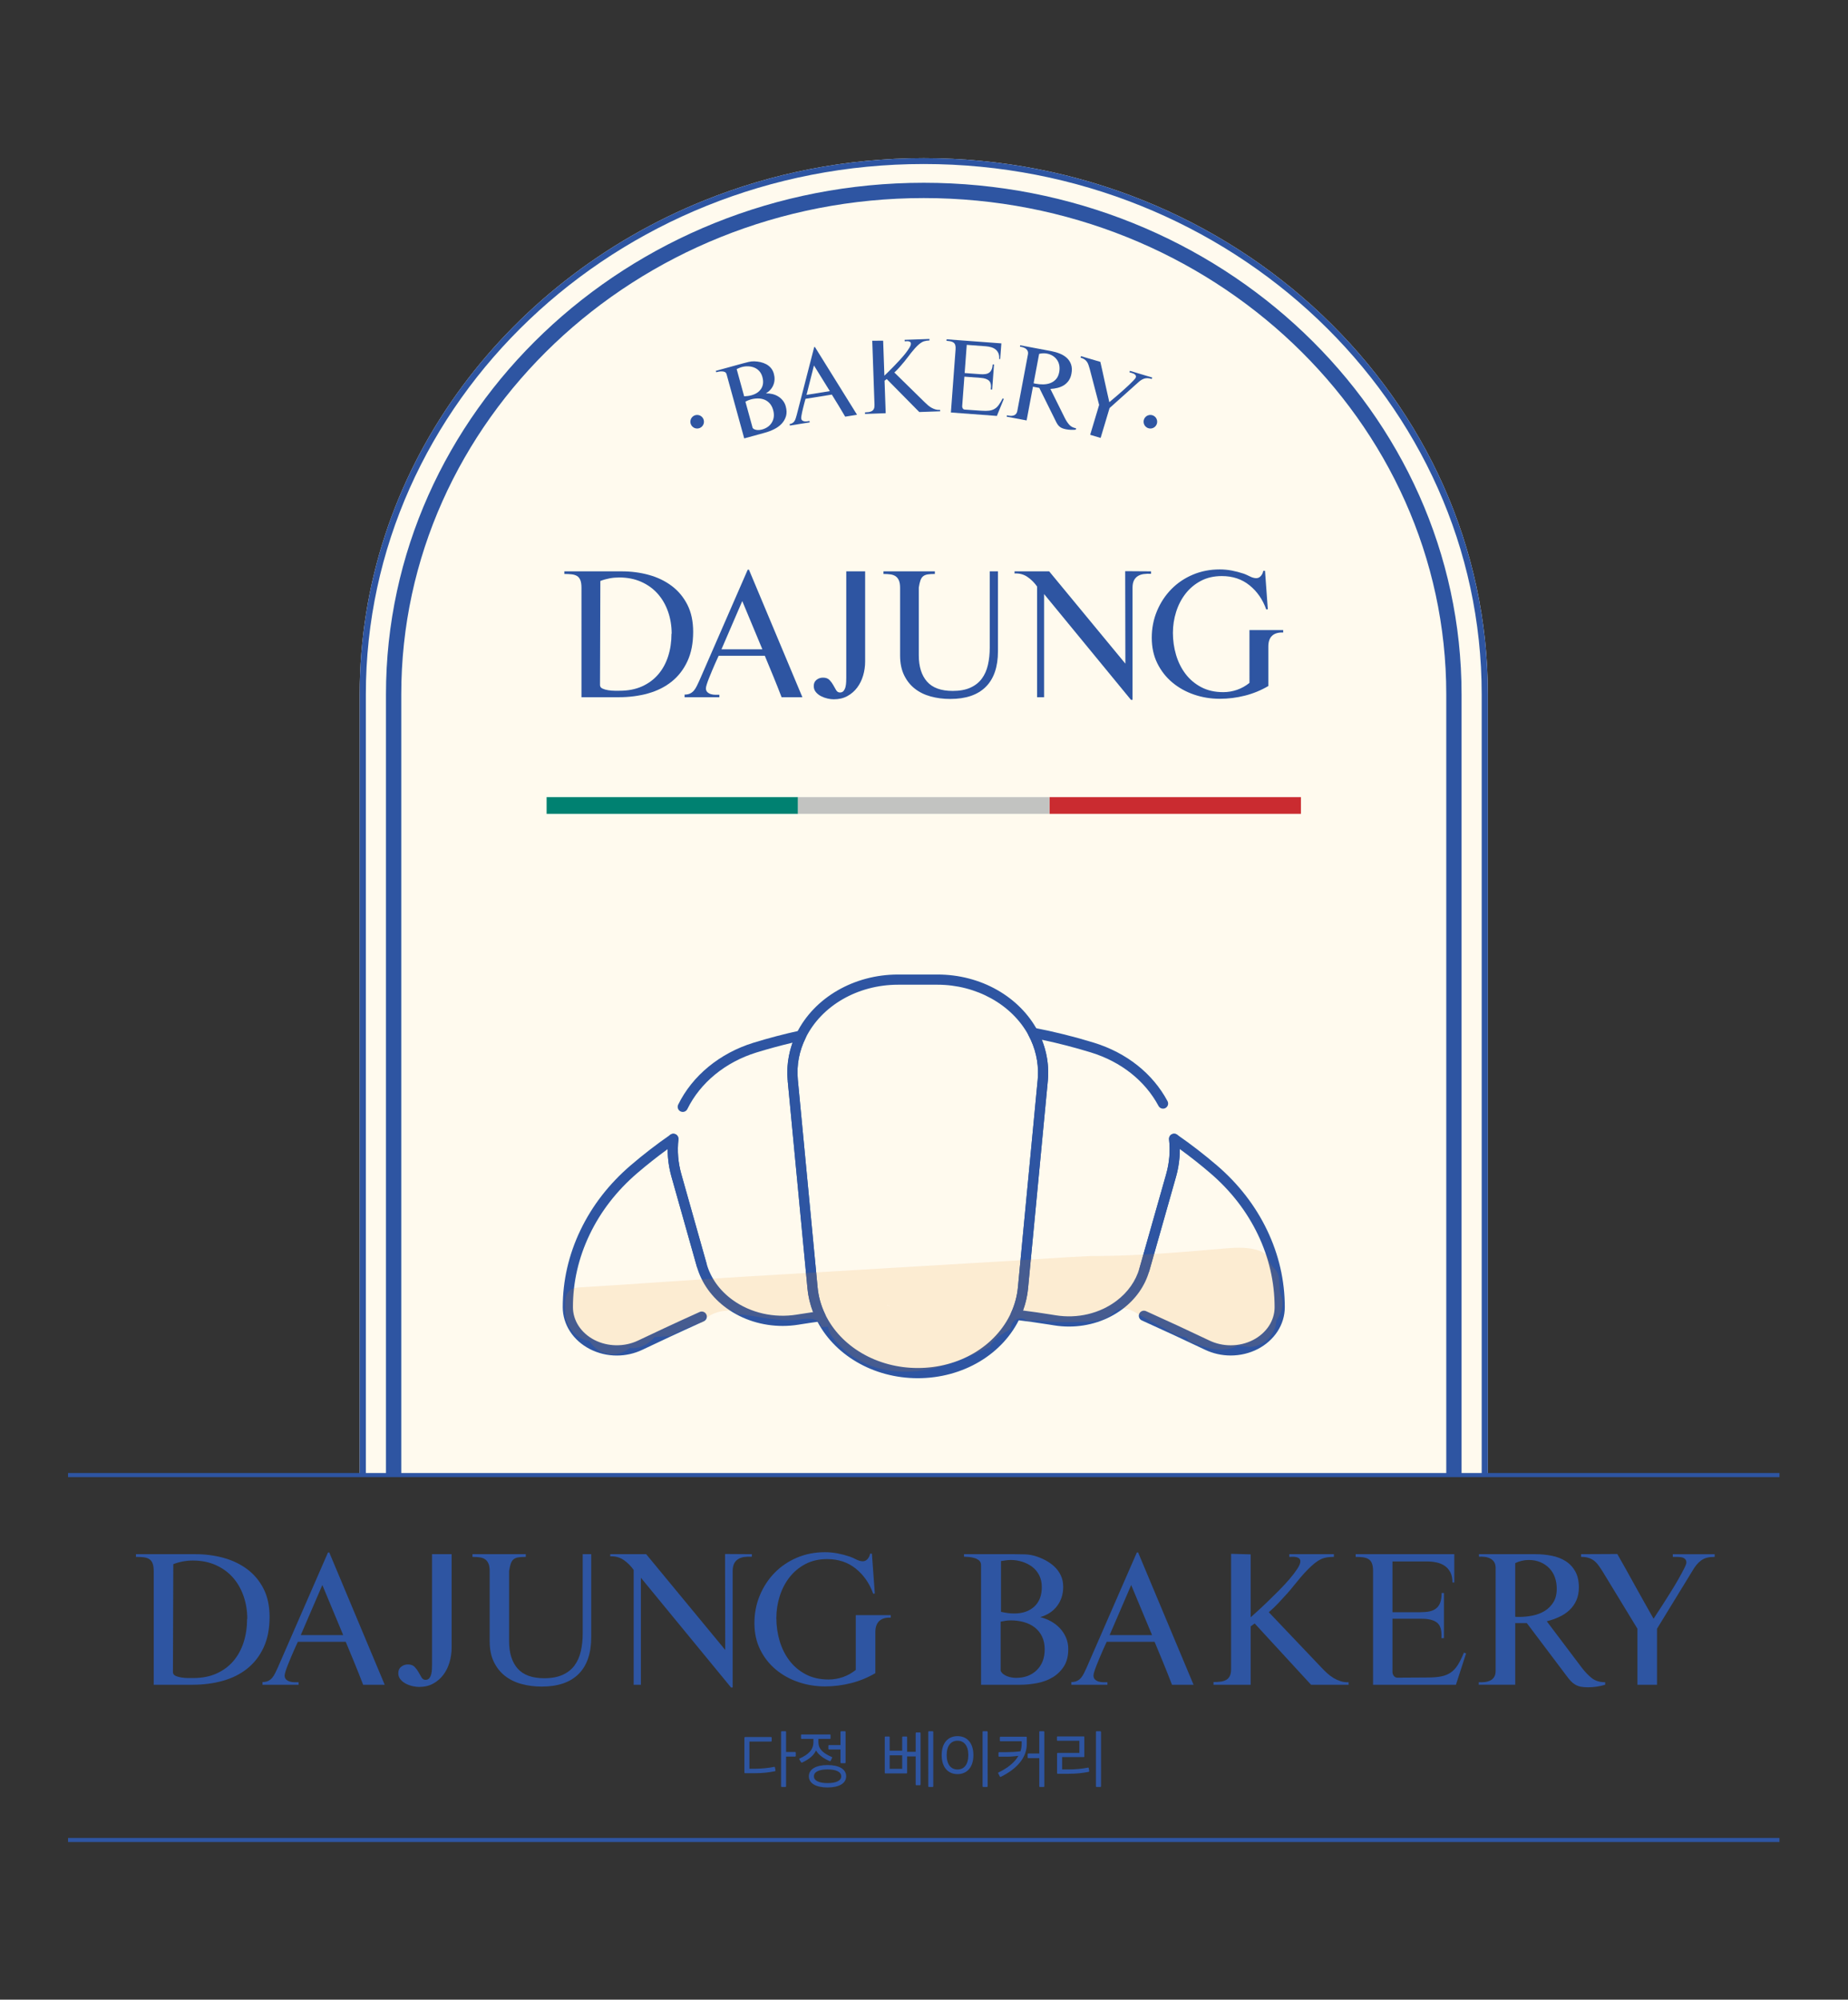 <?xml version="1.0" encoding="UTF-8" standalone="no"?>
<svg
   xmlns:dc="http://purl.org/dc/elements/1.1/"
   xmlns:cc="http://creativecommons.org/ns#"
   xmlns:rdf="http://www.w3.org/1999/02/22-rdf-syntax-ns#"
   xmlns:svg="http://www.w3.org/2000/svg"
   xmlns="http://www.w3.org/2000/svg"
   viewBox="0 0 509.468 551.152"
   height="551.152"
   width="509.468"
   xml:space="preserve"
   id="svg2"
   version="1.1"><rect x="0" y="0" width="509.468" height="551.152" fill="#333333" stroke="none"/><defs
     id="defs6"><clipPath
       id="clipPath18"
       clipPathUnits="userSpaceOnUse"><path
         id="path16"
         d="M 0,413.364 H 382.101 V 0 H 0 Z" /></clipPath><clipPath
       id="clipPath196"
       clipPathUnits="userSpaceOnUse"><path
         id="path194"
         d="m 116.857,155.477 h 148.387 v -25.62 H 116.857 Z" /></clipPath></defs><g
     transform="matrix(1.333,0,0,-1.333,0,551.152)"
     id="g10"><g
       id="g12"><g
         clip-path="url(#clipPath18)"
         id="g14"><g
           transform="translate(191.051,380.769)"
           id="g20"><path
             id="path22"
             style="fill:#fffaee;fill-opacity:1;fill-rule:nonzero;stroke:none"
             d="m 0,0 c -16.082,0 -31.415,-3.109 -45.367,-8.727 -41.86,-16.853 -71.297,-56.291 -71.297,-102.141 v -77.397 -84.031 h 1.275 230.776 1.278 v 84.031 77.397 C 116.665,-49.735 64.329,0 0,0" /></g><g
           transform="translate(138.169,286.981)"
           id="g24"><path
             id="path26"
             style="fill:#2e55a2;fill-opacity:1;fill-rule:nonzero;stroke:none"
             d="m 0,0 c -0.494,1.421 -1.206,2.657 -2.133,3.705 -0.928,1.048 -2.066,1.874 -3.416,2.476 -1.349,0.602 -2.868,0.903 -4.554,0.903 -1.35,0 -2.651,-0.24 -3.904,-0.722 0,-3.591 -0.012,-7.175 -0.036,-10.754 -0.024,-3.578 -0.036,-7.163 -0.036,-10.754 0,-0.337 0.168,-0.584 0.506,-0.74 0.337,-0.157 0.735,-0.271 1.193,-0.343 0.457,-0.073 0.903,-0.109 1.337,-0.109 h 1.012 c 1.759,0 3.308,0.301 4.645,0.903 1.338,0.602 2.458,1.434 3.362,2.495 0.903,1.06 1.584,2.307 2.042,3.741 0.458,1.433 0.687,2.982 0.687,4.645 H 0.741 C 0.741,-2.94 0.494,-1.422 0,0 m 4.012,-10.211 c -0.783,-1.699 -1.862,-3.103 -3.235,-4.211 -1.374,-1.109 -3,-1.929 -4.88,-2.458 -1.879,-0.531 -3.903,-0.796 -6.072,-0.796 h -7.736 V 4.952 c 0,0.674 -0.078,1.205 -0.235,1.59 -0.157,0.386 -0.385,0.669 -0.687,0.85 -0.301,0.181 -0.674,0.295 -1.12,0.343 -0.446,0.048 -0.946,0.073 -1.5,0.073 V 8.35 h 11.856 c 1.975,0 3.855,-0.247 5.639,-0.741 1.783,-0.494 3.355,-1.254 4.717,-2.277 1.361,-1.025 2.44,-2.32 3.235,-3.886 0.795,-1.567 1.193,-3.434 1.193,-5.603 0,-2.338 -0.392,-4.355 -1.175,-6.054" /></g><g
           transform="translate(153.513,289.186)"
           id="g28"><path
             id="path30"
             style="fill:#2e55a2;fill-opacity:1;fill-rule:nonzero;stroke:none"
             d="m 0,0 -4.302,-9.977 h 8.459 z m 8.133,-19.881 c -0.555,1.446 -1.121,2.874 -1.699,4.284 -0.579,1.409 -1.169,2.837 -1.771,4.283 H -4.88 c -0.024,-0.049 -0.108,-0.229 -0.253,-0.542 -0.144,-0.313 -0.313,-0.687 -0.506,-1.121 -0.193,-0.434 -0.398,-0.91 -0.614,-1.427 -0.217,-0.519 -0.422,-1.019 -0.615,-1.501 -0.193,-0.482 -0.35,-0.916 -0.47,-1.301 -0.12,-0.385 -0.181,-0.663 -0.181,-0.831 0,-0.338 0.102,-0.603 0.308,-0.796 0.204,-0.192 0.452,-0.331 0.741,-0.415 0.289,-0.085 0.59,-0.127 0.904,-0.127 h 0.831 v -0.506 h -7.193 v 0.543 c 0.457,0 0.843,0.078 1.156,0.234 0.313,0.157 0.579,0.368 0.795,0.633 0.217,0.265 0.41,0.572 0.579,0.922 0.168,0.349 0.337,0.705 0.506,1.066 L 1.121,6.47 1.374,6.506 12.434,-19.881 Z" /></g><g
           transform="translate(178.508,273.788)"
           id="g32"><path
             id="path34"
             style="fill:#2e55a2;fill-opacity:1;fill-rule:nonzero;stroke:none"
             d="m 0,0 c -0.277,-0.94 -0.687,-1.771 -1.229,-2.494 -0.542,-0.723 -1.217,-1.308 -2.024,-1.754 -0.808,-0.445 -1.753,-0.668 -2.838,-0.668 -0.386,0 -0.813,0.054 -1.283,0.163 -0.47,0.108 -0.916,0.271 -1.337,0.488 -0.422,0.217 -0.777,0.499 -1.066,0.849 -0.29,0.349 -0.434,0.765 -0.434,1.247 0,0.554 0.192,0.982 0.578,1.283 0.385,0.302 0.831,0.452 1.338,0.452 0.578,0 1.024,-0.163 1.337,-0.488 0.312,-0.325 0.572,-0.675 0.777,-1.048 0.204,-0.374 0.403,-0.723 0.597,-1.049 0.192,-0.325 0.457,-0.487 0.794,-0.487 0.338,0 0.597,0.12 0.778,0.361 0.18,0.241 0.307,0.524 0.379,0.85 0.072,0.325 0.114,0.662 0.127,1.012 0.012,0.349 0.018,0.644 0.018,0.886 v 21.94 H 0.416 V 2.892 C 0.416,1.903 0.277,0.94 0,0" /></g><g
           transform="translate(203.882,271.456)"
           id="g36"><path
             id="path38"
             style="fill:#2e55a2;fill-opacity:1;fill-rule:nonzero;stroke:none"
             d="m 0,0 c -1.675,-1.675 -4.126,-2.512 -7.355,-2.512 -1.446,0 -2.802,0.175 -4.067,0.524 -1.265,0.349 -2.362,0.891 -3.289,1.627 -0.928,0.735 -1.663,1.668 -2.206,2.801 -0.541,1.132 -0.812,2.482 -0.812,4.048 v 13.989 c 0,0.627 -0.079,1.126 -0.235,1.5 -0.158,0.374 -0.38,0.663 -0.669,0.868 -0.289,0.204 -0.645,0.337 -1.067,0.397 -0.422,0.06 -0.909,0.091 -1.464,0.091 v 0.542 h 10.627 v -0.542 c -0.602,0 -1.096,-0.031 -1.482,-0.091 -0.385,-0.06 -0.699,-0.187 -0.939,-0.379 -0.241,-0.194 -0.428,-0.476 -0.561,-0.85 -0.132,-0.374 -0.247,-0.873 -0.343,-1.5 V 20.477 6.524 c 0,-2.337 0.566,-4.151 1.699,-5.44 1.132,-1.289 2.904,-1.934 5.313,-1.934 1.446,0 2.663,0.223 3.651,0.669 0.988,0.446 1.777,1.067 2.368,1.862 0.59,0.795 1.012,1.74 1.265,2.838 0.253,1.096 0.379,2.294 0.379,3.596 v 15.76 H 2.512 V 7.356 C 2.512,4.126 1.675,1.675 0,0" /></g><g
           transform="translate(236.54,294.771)"
           id="g40"><path
             id="path42"
             style="fill:#2e55a2;fill-opacity:1;fill-rule:nonzero;stroke:none"
             d="m 0,0 c -0.458,-0.061 -0.862,-0.199 -1.211,-0.416 -0.35,-0.216 -0.621,-0.518 -0.813,-0.903 -0.193,-0.386 -0.289,-0.892 -0.289,-1.518 v -23.17 h -0.326 l -17.965,21.868 v -21.326 h -1.445 v 22.881 c -0.555,0.795 -1.218,1.457 -1.989,1.988 -0.771,0.53 -1.662,0.77 -2.674,0.722 v 0.435 h 7.157 L -3.795,-18.525 -3.832,0.597 1.518,0.561 V 0.054 C 0.963,0.078 0.458,0.06 0,0" /></g><g
           transform="translate(263.108,282.029)"
           id="g44"><path
             id="path46"
             style="fill:#2e55a2;fill-opacity:1;fill-rule:nonzero;stroke:none"
             d="m 0,0 c -0.53,-0.482 -0.795,-1.229 -0.795,-2.241 v -8.169 c -1.518,-0.892 -3.133,-1.554 -4.844,-1.988 -1.711,-0.434 -3.446,-0.651 -5.205,-0.651 -1.856,0 -3.627,0.289 -5.313,0.868 -1.687,0.578 -3.181,1.41 -4.483,2.494 -1.301,1.084 -2.337,2.404 -3.108,3.958 -0.772,1.554 -1.157,3.319 -1.157,5.295 0,1.976 0.362,3.826 1.085,5.549 0.722,1.722 1.711,3.222 2.964,4.5 1.252,1.277 2.734,2.277 4.446,3 1.71,0.723 3.566,1.085 5.566,1.085 0.844,0 1.675,-0.079 2.494,-0.235 0.819,-0.157 1.627,-0.368 2.422,-0.633 0.409,-0.144 0.849,-0.338 1.32,-0.578 0.469,-0.241 0.909,-0.362 1.319,-0.362 0.385,0 0.71,0.163 0.976,0.488 0.265,0.326 0.421,0.669 0.47,1.03 h 0.361 L -0.903,5.458 -1.229,5.422 c -0.723,2.048 -1.874,3.711 -3.452,4.988 -1.578,1.278 -3.488,1.916 -5.729,1.916 -1.639,0 -3.085,-0.331 -4.338,-0.994 -1.253,-0.663 -2.307,-1.542 -3.163,-2.639 -0.855,-1.096 -1.505,-2.349 -1.951,-3.759 -0.447,-1.41 -0.669,-2.862 -0.669,-4.355 0,-1.567 0.217,-3.085 0.651,-4.555 0.433,-1.47 1.084,-2.777 1.951,-3.922 0.868,-1.145 1.952,-2.06 3.254,-2.747 1.301,-0.687 2.819,-1.03 4.554,-1.03 0.988,0 1.946,0.162 2.874,0.488 0.927,0.325 1.777,0.801 2.548,1.428 V 1.157 H 2.277 V 0.651 C 1.289,0.699 0.53,0.482 0,0" /></g><g
           transform="translate(127.568,133.184)"
           id="g48"><path
             id="path50"
             style="fill:#2e55a2;fill-opacity:1;fill-rule:nonzero;stroke:none"
             d="m 0,0 c -1.937,0 -3.87,0.454 -5.617,1.359 -1.681,0.87 -3.085,2.123 -4.059,3.625 -0.986,1.519 -1.507,3.249 -1.507,5.005 0,5.508 1.231,10.869 3.659,15.934 2.42,5.055 5.909,9.559 10.369,13.387 2.643,2.265 5.419,4.407 8.25,6.365 0.34,0.235 0.785,0.249 1.14,0.037 0.355,-0.212 0.553,-0.612 0.507,-1.023 -0.272,-2.4 -0.07,-4.816 0.599,-7.18 1.711,-6.05 3.609,-12.769 5.224,-18.508 0.158,-0.561 -0.169,-1.143 -0.729,-1.3 -0.561,-0.158 -1.143,0.169 -1.3,0.729 -1.615,5.738 -3.513,12.456 -5.223,18.505 -0.537,1.893 -0.803,3.818 -0.796,5.747 C 8.361,41.118 6.25,39.452 4.218,37.709 -0.018,34.074 -3.33,29.802 -5.623,25.012 -7.914,20.233 -9.075,15.179 -9.075,9.989 c 0,-1.347 0.404,-2.681 1.167,-3.858 0.776,-1.194 1.904,-2.198 3.261,-2.901 2.755,-1.427 6.216,-1.479 9.03,-0.135 2.911,1.388 7.486,3.54 12.747,5.911 0.531,0.24 1.155,0.003 1.394,-0.527 C 18.764,7.948 18.527,7.324 17.997,7.084 12.752,4.721 8.192,2.576 5.291,1.193 3.625,0.397 1.811,0 0,0" /></g><g
           transform="translate(254.53,133.192)"
           id="g52"><path
             id="path54"
             style="fill:#2e55a2;fill-opacity:1;fill-rule:nonzero;stroke:none"
             d="m 0,0 c -1.839,0 -3.669,0.41 -5.291,1.184 -4.305,2.053 -8.832,4.151 -13.091,6.066 -0.531,0.239 -0.767,0.863 -0.529,1.394 0.239,0.531 0.863,0.768 1.394,0.529 C -13.183,7.224 -8.764,5.176 -4.383,3.087 -3.042,2.446 -1.527,2.108 0,2.108 c 1.637,0 3.245,0.385 4.651,1.114 1.354,0.702 2.482,1.706 3.261,2.902 0.763,1.175 1.167,2.509 1.167,3.856 0,5.188 -1.162,10.242 -3.452,15.022 -2.295,4.791 -5.607,9.064 -9.844,12.699 -2.035,1.747 -4.15,3.416 -6.308,4.98 0.007,-1.94 -0.26,-3.875 -0.801,-5.778 l -5.508,-19.406 c -0.16,-0.56 -0.743,-0.885 -1.302,-0.726 -0.56,0.159 -0.885,0.742 -0.726,1.302 l 5.508,19.406 c 0.674,2.371 0.877,4.796 0.603,7.208 -0.047,0.411 0.151,0.811 0.505,1.023 0.355,0.212 0.801,0.198 1.141,-0.037 2.835,-1.957 5.614,-4.101 8.26,-6.372 C 1.616,35.474 5.106,30.97 7.528,25.914 9.956,20.847 11.187,15.486 11.187,9.98 11.187,8.225 10.665,6.494 9.679,4.975 8.701,3.473 7.298,2.22 5.621,1.35 3.917,0.467 1.973,0 0,0" /></g><g
           transform="translate(165.006,190.181)"
           id="g56"><path
             id="path58"
             style="fill:#2e55a2;fill-opacity:1;fill-rule:nonzero;stroke:none"
             d="m 0,0 v -0.001 z m 0,-0.002 v -0.002 z m -3.144,-50.873 c -4.179,0 -8.259,1.267 -11.552,3.642 -3.092,2.23 -5.238,5.227 -6.206,8.666 -1.615,5.738 -3.513,12.456 -5.223,18.505 -0.745,2.628 -0.968,5.317 -0.666,7.991 0.065,0.579 0.587,0.994 1.166,0.929 0.578,-0.066 0.994,-0.587 0.929,-1.166 -0.272,-2.4 -0.07,-4.817 0.599,-7.18 1.711,-6.05 3.609,-12.769 5.224,-18.508 0.838,-2.976 2.709,-5.579 5.41,-7.527 3.699,-2.668 8.525,-3.767 13.238,-3.014 0.198,0.034 0.41,0.068 0.621,0.101 0.958,0.153 1.871,0.291 2.761,0.417 -0.615,1.582 -1.008,3.23 -1.168,4.917 l -4.084,42.892 1.046,0.135 -1.049,-0.106 c -0.004,0.037 -0.006,0.075 -0.008,0.112 -0.232,2.627 0.117,5.274 1.015,7.761 -2.518,-0.594 -5.022,-1.274 -7.468,-2.027 -6.407,-1.976 -11.617,-6.242 -14.292,-11.703 -0.256,-0.522 -0.888,-0.738 -1.41,-0.483 -0.523,0.257 -0.739,0.888 -0.483,1.411 2.931,5.981 8.603,10.643 15.564,12.789 C -6.03,8.65 -2.786,9.5 0.462,10.206 0.858,10.291 1.269,10.143 1.518,9.823 1.767,9.503 1.811,9.07 1.63,8.707 0.276,5.98 -0.273,3.081 -0.004,0.09 -0.002,0.07 -0.001,0.05 0,0.03 l 0.005,-0.061 4.082,-42.871 c 0.182,-1.911 0.7,-3.766 1.54,-5.516 0.146,-0.305 0.137,-0.662 -0.023,-0.958 -0.162,-0.297 -0.455,-0.499 -0.79,-0.543 -1.31,-0.173 -2.646,-0.369 -4.085,-0.598 -0.206,-0.033 -0.409,-0.065 -0.609,-0.099 -1.087,-0.174 -2.179,-0.259 -3.264,-0.259" /></g><g
           transform="translate(221.081,139.178)"
           id="g60"><path
             id="path62"
             style="fill:#2e55a2;fill-opacity:1;fill-rule:nonzero;stroke:none"
             d="M 0,0 C -1.027,0 -2.062,0.082 -3.092,0.249 L -4.159,0.42 c -2.341,0.377 -4.686,0.704 -6.969,0.969 -0.335,0.039 -0.631,0.236 -0.797,0.529 -0.165,0.294 -0.18,0.649 -0.04,0.956 0.759,1.665 1.232,3.423 1.404,5.227 l 4.086,42.891 c 0.029,0.299 0.046,0.546 0.055,0.778 0.136,2.927 -0.542,5.855 -1.96,8.473 -0.195,0.358 -0.165,0.796 0.076,1.125 0.24,0.328 0.648,0.488 1.049,0.412 4.182,-0.801 8.366,-1.843 12.435,-3.095 6.748,-2.081 12.147,-6.371 15.202,-12.08 0.275,-0.513 0.081,-1.151 -0.432,-1.426 -0.513,-0.275 -1.152,-0.081 -1.427,0.431 -2.791,5.216 -7.751,9.144 -13.964,11.06 -3.334,1.026 -6.747,1.908 -10.172,2.63 0.973,-2.428 1.42,-5.026 1.299,-7.619 -0.01,-0.264 -0.03,-0.55 -0.062,-0.889 L -8.462,7.901 C -8.612,6.333 -8.962,4.797 -9.506,3.316 -7.632,3.081 -5.727,2.808 -3.824,2.501 L -2.757,2.33 c 4.513,-0.729 9.096,0.357 12.576,2.979 2.365,1.782 4.014,4.126 4.767,6.779 l 5.509,19.406 c 0.674,2.371 0.876,4.796 0.602,7.208 -0.066,0.578 0.35,1.1 0.928,1.166 0.578,0.065 1.101,-0.35 1.167,-0.929 0.305,-2.686 0.08,-5.385 -0.669,-8.021 L 16.614,11.512 C 15.733,8.414 13.823,5.687 11.088,3.625 7.951,1.262 4.032,0 0,0" /></g><g
           transform="translate(165.006,190.181)"
           id="g64"><path
             id="path66"
             style="fill:#2e55a2;fill-opacity:1;fill-rule:nonzero;stroke:none"
             d="m 0,0 v -0.001 z m 0,-0.002 v -0.002 z m 0,0.031 0.005,-0.06 4.082,-42.871 c 0.182,-1.911 0.7,-3.766 1.54,-5.516 3.246,-6.778 10.773,-11.157 19.175,-11.157 8.558,0 16.137,4.492 19.308,11.446 0.76,1.665 1.233,3.423 1.405,5.227 l 4.086,42.891 c 0.028,0.299 0.046,0.546 0.055,0.778 0,0.003 0,0.005 0,0.008 0.136,2.919 -0.542,5.847 -1.961,8.465 -3.422,6.342 -10.804,10.438 -18.806,10.438 H 20.716 C 12.423,19.678 4.932,15.372 1.631,8.708 0.276,5.98 -0.273,3.081 -0.004,0.09 -0.002,0.07 -0.001,0.05 0,0.029 m 24.802,-61.712 c -9.209,0 -17.482,4.849 -21.076,12.353 -0.947,1.974 -1.532,4.07 -1.737,6.228 l -4.084,42.892 1.046,0.135 -1.049,-0.106 c -0.004,0.037 -0.006,0.075 -0.008,0.112 -0.294,3.327 0.345,6.685 1.848,9.713 3.653,7.376 11.886,12.142 20.974,12.142 h 8.173 c 4.408,0 8.685,-1.109 12.367,-3.209 3.587,-2.045 6.454,-4.927 8.293,-8.334 1.6,-2.953 2.366,-6.259 2.213,-9.56 C 51.752,0.412 51.732,0.127 51.7,-0.21 l -4.087,-42.892 c -0.195,-2.038 -0.728,-4.023 -1.585,-5.902 -3.513,-7.702 -11.845,-12.679 -21.226,-12.679" /></g><path
           id="path68"
           style="fill:#ca2b30;fill-opacity:1;fill-rule:nonzero;stroke:none"
           d="m 269.052,248.642 h -52.003 v -3.45 h 52.003 z" /><path
           id="path70"
           style="fill:#008171;fill-opacity:1;fill-rule:nonzero;stroke:none"
           d="m 113.048,245.192 h 51.997 v 3.45 h -51.997 z" /><path
           id="path72"
           style="fill:#c2c3c1;fill-opacity:1;fill-rule:nonzero;stroke:none"
           d="m 165.045,245.192 h 52.003 v 3.45 h -52.003 z" /><g
           transform="translate(159.202,330.042)"
           id="g74"><path
             id="path76"
             style="fill:#2e55a2;fill-opacity:1;fill-rule:nonzero;stroke:none"
             d="M 0,0 C -0.313,0.354 -0.678,0.614 -1.092,0.782 -1.505,0.949 -1.958,1.034 -2.449,1.036 -2.94,1.038 -3.441,0.969 -3.951,0.829 -4.139,0.777 -4.323,0.712 -4.503,0.634 -4.684,0.555 -4.862,0.47 -5.039,0.378 l 1.5,-5.453 c 0.108,-0.13 0.242,-0.225 0.404,-0.289 0.162,-0.064 0.332,-0.104 0.51,-0.12 0.177,-0.016 0.356,-0.014 0.538,0.007 0.182,0.021 0.34,0.051 0.474,0.088 0.952,0.262 1.641,0.761 2.066,1.498 0.425,0.738 0.506,1.582 0.245,2.535 C 0.546,-0.806 0.314,-0.354 0,0 M -2.164,6.687 C -2.455,7.011 -2.796,7.253 -3.186,7.413 -3.576,7.573 -3.998,7.662 -4.45,7.682 -4.903,7.702 -5.351,7.651 -5.793,7.529 -5.981,7.478 -6.159,7.414 -6.326,7.339 -6.493,7.265 -6.667,7.188 -6.847,7.11 l 1.55,-5.634 c 0.269,0.016 0.526,0.04 0.77,0.071 0.244,0.031 0.493,0.081 0.748,0.151 0.926,0.255 1.597,0.714 2.013,1.377 0.417,0.662 0.496,1.463 0.238,2.403 -0.133,0.482 -0.345,0.886 -0.636,1.209 M 3.353,-2.628 C 3.175,-3.217 2.878,-3.736 2.46,-4.183 2.042,-4.63 1.528,-5.005 0.919,-5.31 0.311,-5.615 -0.316,-5.855 -0.96,-6.032 l -4.326,-1.19 -3.647,13.26 c -0.063,0.228 -0.181,0.383 -0.355,0.465 -0.174,0.082 -0.37,0.125 -0.588,0.131 -0.218,0.005 -0.437,-0.012 -0.657,-0.051 -0.22,-0.039 -0.404,-0.079 -0.551,-0.12 l -0.078,0.282 5.614,1.544 c 0.389,0.107 0.777,0.207 1.163,0.298 0.385,0.092 0.774,0.134 1.166,0.126 0.436,-0.01 0.869,-0.064 1.3,-0.162 0.431,-0.097 0.828,-0.244 1.192,-0.44 C -0.363,7.916 -0.042,7.657 0.233,7.336 0.509,7.015 0.711,6.62 0.841,6.15 1.066,5.332 1.036,4.562 0.75,3.842 0.465,3.122 -0.048,2.537 -0.791,2.087 -0.332,2.098 0.114,2.051 0.547,1.947 0.979,1.842 1.378,1.678 1.743,1.453 2.108,1.229 2.427,0.945 2.702,0.602 2.977,0.259 3.177,-0.14 3.302,-0.596 3.513,-1.361 3.529,-2.038 3.353,-2.628" /></g><g
           transform="translate(168.341,337.901)"
           id="g78"><path
             id="path80"
             style="fill:#2e55a2;fill-opacity:1;fill-rule:nonzero;stroke:none"
             d="m 0,0 -1.538,-6.081 4.821,0.775 z m 6.457,-10.587 c -0.448,0.773 -0.902,1.535 -1.361,2.286 -0.458,0.75 -0.926,1.51 -1.402,2.279 l -5.439,-0.874 c -0.009,-0.03 -0.041,-0.141 -0.095,-0.333 -0.054,-0.191 -0.116,-0.419 -0.185,-0.685 -0.071,-0.265 -0.144,-0.555 -0.22,-0.87 -0.076,-0.315 -0.147,-0.619 -0.213,-0.911 -0.066,-0.293 -0.115,-0.555 -0.148,-0.785 -0.034,-0.231 -0.043,-0.395 -0.027,-0.49 0.03,-0.193 0.113,-0.335 0.248,-0.426 0.134,-0.091 0.287,-0.147 0.46,-0.168 0.173,-0.022 0.348,-0.019 0.527,0.01 0.178,0.029 0.336,0.054 0.474,0.076 l 0.046,-0.288 -4.1,-0.659 -0.05,0.309 c 0.261,0.042 0.474,0.121 0.638,0.24 0.164,0.118 0.296,0.262 0.395,0.433 0.1,0.171 0.182,0.364 0.245,0.579 0.064,0.214 0.128,0.432 0.191,0.654 L 0.046,3.791 0.187,3.834 8.909,-10.193 Z" /></g><g
           transform="translate(190.121,328.272)"
           id="g82"><path
             id="path84"
             style="fill:#2e55a2;fill-opacity:1;fill-rule:nonzero;stroke:none"
             d="m 0,0 -6.733,6.822 -0.448,-0.35 0.236,-6.716 -4.275,-0.15 -0.011,0.313 c 0.278,0.01 0.538,0.033 0.78,0.069 0.243,0.036 0.456,0.107 0.64,0.211 0.185,0.103 0.325,0.258 0.422,0.464 0.097,0.205 0.14,0.481 0.128,0.829 l -0.465,13.243 2.255,0.017 0.254,-7.237 c 0.148,0.144 0.39,0.379 0.727,0.704 0.336,0.325 0.709,0.7 1.119,1.125 0.41,0.425 0.833,0.871 1.269,1.339 0.435,0.468 0.831,0.924 1.184,1.368 0.353,0.444 0.642,0.85 0.865,1.22 0.224,0.37 0.332,0.659 0.325,0.868 -0.005,0.153 -0.055,0.266 -0.147,0.339 -0.094,0.073 -0.21,0.122 -0.35,0.145 -0.14,0.023 -0.283,0.028 -0.429,0.016 -0.146,-0.013 -0.267,-0.02 -0.365,-0.023 l -0.01,0.312 5.13,0.18 0.011,-0.312 C 1.653,14.78 1.269,14.721 0.959,14.62 0.649,14.518 0.312,14.315 -0.053,14.01 -0.336,13.763 -0.613,13.492 -0.88,13.198 -1.149,12.903 -1.41,12.594 -1.663,12.272 -1.916,11.95 -2.162,11.628 -2.401,11.307 -2.641,10.985 -2.874,10.688 -3.101,10.416 -3.421,10.028 -3.752,9.641 -4.094,9.253 -4.435,8.865 -4.788,8.505 -5.152,8.172 L 1.141,2.003 C 1.357,1.788 1.584,1.58 1.821,1.379 2.057,1.179 2.307,1.007 2.57,0.863 2.832,0.719 3.107,0.606 3.396,0.526 3.684,0.446 3.988,0.418 4.307,0.444 l 0.01,-0.292 z" /></g><g
           transform="translate(206.17,327.469)"
           id="g86"><path
             id="path88"
             style="fill:#2e55a2;fill-opacity:1;fill-rule:nonzero;stroke:none"
             d="m 0,0 -9.511,0.708 0.97,13.027 c 0.028,0.375 0.008,0.673 -0.059,0.894 -0.067,0.222 -0.18,0.393 -0.338,0.517 -0.159,0.124 -0.361,0.212 -0.608,0.265 -0.247,0.053 -0.537,0.092 -0.871,0.117 l 0.023,0.312 11.322,-0.842 -0.242,-3.247 -0.208,0.016 c 0.034,0.458 -0.017,0.849 -0.153,1.173 -0.137,0.324 -0.333,0.59 -0.59,0.797 -0.256,0.207 -0.562,0.363 -0.917,0.466 -0.356,0.103 -0.734,0.17 -1.136,0.199 L -6.231,14.694 -6.664,8.867 -3.48,8.629 c 0.402,-0.029 0.758,-0.025 1.068,0.016 0.31,0.039 0.575,0.134 0.796,0.285 0.22,0.152 0.393,0.365 0.518,0.642 0.125,0.276 0.204,0.636 0.238,1.081 l 0.27,-0.02 -0.386,-5.182 -0.291,0.022 c 0.12,0.856 0.004,1.454 -0.348,1.794 -0.351,0.34 -0.929,0.54 -1.734,0.6 L -6.72,8.117 -7.175,1.999 c -0.012,-0.153 0.029,-0.302 0.123,-0.449 0.094,-0.146 0.224,-0.226 0.39,-0.238 0.583,-0.043 1.156,-0.083 1.718,-0.118 0.563,-0.034 1.135,-0.073 1.718,-0.117 0.638,-0.047 1.172,-0.045 1.601,0.006 0.43,0.052 0.809,0.174 1.137,0.366 0.328,0.192 0.62,0.463 0.876,0.814 0.257,0.35 0.524,0.801 0.802,1.353 L 1.434,3.514 Z" /></g><g
           transform="translate(219.09,337.855)"
           id="g90"><path
             id="path92"
             style="fill:#2e55a2;fill-opacity:1;fill-rule:nonzero;stroke:none"
             d="M 0,0 C -0.069,0.424 -0.217,0.806 -0.443,1.145 -0.669,1.485 -0.962,1.774 -1.32,2.011 -1.679,2.249 -2.105,2.413 -2.597,2.506 -2.857,2.555 -3.123,2.573 -3.394,2.56 -3.666,2.547 -3.927,2.508 -4.18,2.443 l -1.142,-6.071 c 0.066,-0.027 0.133,-0.046 0.201,-0.059 0.082,-0.016 0.157,-0.03 0.226,-0.042 0.52,-0.098 1.041,-0.144 1.567,-0.136 0.525,0.008 1.013,0.096 1.462,0.266 0.449,0.171 0.84,0.437 1.17,0.8 0.33,0.362 0.551,0.844 0.665,1.446 0.09,0.478 0.1,0.93 0.031,1.353 m 1.402,-13.153 c -0.328,0.062 -0.601,0.138 -0.818,0.228 -0.216,0.091 -0.406,0.208 -0.57,0.352 -0.164,0.144 -0.309,0.316 -0.434,0.517 -0.125,0.2 -0.253,0.44 -0.385,0.72 l -3.34,6.743 -0.615,0.116 -0.697,0.131 -1.312,-6.973 -4.122,0.775 0.055,0.287 c 0.229,-0.057 0.46,-0.094 0.69,-0.108 0.231,-0.015 0.447,0.004 0.648,0.058 0.202,0.055 0.373,0.16 0.517,0.317 0.142,0.157 0.241,0.38 0.294,0.667 l 2.184,11.608 c 0.054,0.287 0.042,0.526 -0.035,0.718 -0.078,0.191 -0.199,0.352 -0.366,0.483 -0.166,0.13 -0.36,0.23 -0.58,0.3 -0.221,0.07 -0.442,0.118 -0.663,0.146 l 0.054,0.287 6.399,-1.203 C -1.065,2.897 -0.468,2.725 0.098,2.498 0.664,2.271 1.149,1.971 1.553,1.598 1.958,1.225 2.25,0.77 2.433,0.233 2.615,-0.304 2.638,-0.935 2.501,-1.659 2.396,-2.22 2.208,-2.694 1.937,-3.082 1.666,-3.47 1.337,-3.787 0.951,-4.033 0.565,-4.279 0.13,-4.462 -0.353,-4.584 -0.835,-4.706 -1.334,-4.781 -1.85,-4.812 l 2.988,-6.019 c 0.268,-0.532 0.568,-0.988 0.9,-1.369 0.332,-0.381 0.805,-0.629 1.42,-0.745 l -0.054,-0.287 c -0.678,-0.07 -1.346,-0.044 -2.002,0.079" /></g><g
           transform="translate(237.331,335.273)"
           id="g94"><path
             id="path96"
             style="fill:#2e55a2;fill-opacity:1;fill-rule:nonzero;stroke:none"
             d="M 0,0 C -0.251,0.01 -0.49,-0.024 -0.716,-0.101 -0.943,-0.179 -1.165,-0.29 -1.383,-0.435 -1.601,-0.581 -1.832,-0.769 -2.076,-1.001 l -5.777,-5.175 -1.851,-6.177 -2.159,0.647 1.851,6.177 -1.959,7.493 c -0.084,0.302 -0.169,0.574 -0.256,0.818 -0.087,0.244 -0.2,0.459 -0.34,0.646 -0.14,0.188 -0.31,0.347 -0.51,0.48 -0.199,0.133 -0.46,0.247 -0.779,0.342 l 0.089,0.3 4.005,-1.177 c 0.182,-0.796 0.34,-1.494 0.473,-2.092 0.133,-0.599 0.275,-1.252 0.426,-1.958 0.152,-0.706 0.299,-1.368 0.441,-1.984 0.142,-0.616 0.26,-1.142 0.355,-1.577 0.094,-0.435 0.149,-0.676 0.164,-0.724 0.043,0.045 0.203,0.182 0.483,0.411 0.278,0.228 0.614,0.512 1.007,0.852 0.392,0.34 0.814,0.707 1.267,1.102 0.452,0.394 0.872,0.777 1.259,1.148 0.387,0.37 0.718,0.699 0.993,0.988 0.275,0.288 0.431,0.491 0.466,0.611 0.052,0.173 0.039,0.323 -0.04,0.448 -0.079,0.125 -0.194,0.225 -0.345,0.299 -0.153,0.075 -0.315,0.139 -0.488,0.19 -0.174,0.053 -0.32,0.096 -0.44,0.132 l 0.09,0.3 4.617,-1.384 -0.09,-0.3 C 0.543,-0.064 0.251,-0.01 0,0" /></g><g
           transform="translate(307.715,269.901)"
           id="g98"><path
             id="path100"
             style="fill:#2e55a2;fill-opacity:1;fill-rule:nonzero;stroke:none"
             d="M 0,0 V -161.429 H -1.277 V 0 c 0,60.462 -51.763,109.653 -115.387,109.653 -63.625,0 -115.389,-49.191 -115.389,-109.653 v -161.429 h -1.276 V 0 c 0,45.85 29.438,85.287 71.298,102.14 13.952,5.618 29.285,8.727 45.367,8.727 C -52.336,110.867 0,61.132 0,0" /></g><g
           transform="translate(302.274,269.901)"
           id="g102"><path
             id="path104"
             style="fill:#2e55a2;fill-opacity:1;fill-rule:nonzero;stroke:none"
             d="M 0,0 V -161.429 H -3.162 V 0 c 0,56.582 -48.477,102.612 -108.062,102.612 -59.585,0 -108.062,-46.03 -108.062,-102.612 v -161.429 h -3.162 V 0 c 0,58.325 49.896,105.774 111.224,105.774 C -49.895,105.774 0,58.325 0,0" /></g><path
           id="path106"
           style="fill:#2e55a2;fill-opacity:1;fill-rule:nonzero;stroke:none"
           d="M 368.024,108.05 H 14.076 v 0.843 h 353.948 z" /><path
           id="path108"
           style="fill:#2e55a2;fill-opacity:1;fill-rule:nonzero;stroke:none"
           d="M 368.024,32.595 H 14.076 v 0.843 h 353.948 z" /><g
           transform="translate(50.372,83.449)"
           id="g110"><path
             id="path112"
             style="fill:#2e55a2;fill-opacity:1;fill-rule:nonzero;stroke:none"
             d="m 0,0 c -0.513,1.475 -1.25,2.756 -2.212,3.844 -0.963,1.087 -2.144,1.943 -3.544,2.569 -1.401,0.624 -2.975,0.937 -4.725,0.937 -1.4,0 -2.75,-0.25 -4.05,-0.75 0,-3.725 -0.013,-7.444 -0.038,-11.156 -0.025,-3.713 -0.037,-7.431 -0.037,-11.156 0,-0.35 0.174,-0.606 0.525,-0.769 0.35,-0.163 0.762,-0.281 1.237,-0.356 0.475,-0.075 0.938,-0.113 1.388,-0.113 h 1.05 c 1.824,0 3.431,0.313 4.819,0.938 1.387,0.624 2.549,1.487 3.487,2.587 0.937,1.1 1.643,2.394 2.119,3.882 0.474,1.487 0.712,3.093 0.712,4.818 H 0.769 C 0.769,-3.05 0.512,-1.475 0,0 m 4.163,-10.594 c -0.813,-1.762 -1.932,-3.219 -3.357,-4.368 -1.425,-1.15 -3.112,-2 -5.062,-2.55 -1.95,-0.55 -4.05,-0.825 -6.3,-0.825 h -8.025 V 5.138 c 0,0.699 -0.082,1.249 -0.244,1.65 -0.163,0.399 -0.4,0.693 -0.712,0.881 -0.313,0.187 -0.7,0.306 -1.163,0.356 -0.463,0.05 -0.981,0.075 -1.556,0.075 v 0.563 h 12.3 c 2.049,0 3.999,-0.257 5.85,-0.769 1.85,-0.513 3.481,-1.3 4.894,-2.363 C 2.2,4.468 3.318,3.125 4.144,1.5 c 0.825,-1.625 1.237,-3.563 1.237,-5.812 0,-2.425 -0.406,-4.519 -1.218,-6.282" /></g><g
           transform="translate(66.665,85.736)"
           id="g114"><path
             id="path116"
             style="fill:#2e55a2;fill-opacity:1;fill-rule:nonzero;stroke:none"
             d="m 0,0 -4.462,-10.35 h 8.774 z m 8.438,-20.625 c -0.576,1.5 -1.163,2.981 -1.763,4.444 -0.6,1.462 -1.213,2.944 -1.838,4.444 h -9.899 c -0.025,-0.051 -0.113,-0.238 -0.263,-0.563 -0.15,-0.325 -0.325,-0.712 -0.525,-1.162 -0.2,-0.45 -0.412,-0.944 -0.637,-1.481 -0.225,-0.538 -0.438,-1.057 -0.638,-1.557 -0.2,-0.5 -0.362,-0.95 -0.487,-1.35 -0.126,-0.4 -0.188,-0.688 -0.188,-0.862 0,-0.35 0.106,-0.625 0.319,-0.825 0.212,-0.201 0.469,-0.344 0.769,-0.431 0.3,-0.088 0.612,-0.132 0.937,-0.132 h 0.862 v -0.525 h -7.462 v 0.563 c 0.475,0 0.875,0.081 1.2,0.244 0.325,0.162 0.6,0.381 0.825,0.655 0.225,0.275 0.425,0.594 0.6,0.957 0.175,0.362 0.35,0.731 0.525,1.106 L 1.163,6.712 1.425,6.75 12.9,-20.625 Z" /></g><g
           transform="translate(92.971,69.762)"
           id="g118"><path
             id="path120"
             style="fill:#2e55a2;fill-opacity:1;fill-rule:nonzero;stroke:none"
             d="m 0,0 c -0.288,-0.975 -0.712,-1.838 -1.275,-2.588 -0.562,-0.749 -1.263,-1.356 -2.1,-1.818 -0.838,-0.463 -1.819,-0.694 -2.944,-0.694 -0.4,0 -0.844,0.056 -1.331,0.169 -0.488,0.112 -0.951,0.281 -1.388,0.506 -0.437,0.225 -0.806,0.518 -1.106,0.881 -0.3,0.362 -0.45,0.794 -0.45,1.294 0,0.575 0.2,1.018 0.6,1.331 0.4,0.313 0.863,0.469 1.388,0.469 0.6,0 1.062,-0.169 1.387,-0.507 0.325,-0.337 0.594,-0.7 0.806,-1.087 0.213,-0.388 0.419,-0.75 0.619,-1.087 0.2,-0.338 0.475,-0.507 0.825,-0.507 0.35,0 0.619,0.125 0.806,0.375 0.188,0.25 0.319,0.544 0.394,0.882 0.075,0.337 0.119,0.687 0.131,1.049 0.013,0.363 0.019,0.669 0.019,0.919 V 22.35 h 4.05 V 3 C 0.431,1.975 0.287,0.975 0,0" /></g><g
           transform="translate(119.67,67.343)"
           id="g122"><path
             id="path124"
             style="fill:#2e55a2;fill-opacity:1;fill-rule:nonzero;stroke:none"
             d="m 0,0 c -1.738,-1.738 -4.281,-2.606 -7.631,-2.606 -1.5,0 -2.906,0.182 -4.219,0.543 -1.312,0.363 -2.45,0.925 -3.412,1.688 -0.963,0.762 -1.725,1.731 -2.288,2.906 -0.562,1.175 -0.844,2.575 -0.844,4.2 v 14.513 c 0,0.649 -0.081,1.168 -0.243,1.556 -0.163,0.387 -0.394,0.687 -0.694,0.9 -0.3,0.212 -0.669,0.35 -1.106,0.412 -0.438,0.062 -0.944,0.094 -1.519,0.094 v 0.563 h 11.025 v -0.563 c -0.625,0 -1.138,-0.032 -1.537,-0.094 -0.401,-0.062 -0.726,-0.194 -0.975,-0.394 -0.25,-0.2 -0.445,-0.493 -0.581,-0.881 -0.138,-0.388 -0.257,-0.906 -0.357,-1.556 V 21.244 6.769 c 0,-2.425 0.587,-4.307 1.762,-5.644 1.175,-1.337 3.013,-2.006 5.513,-2.006 1.5,0 2.762,0.231 3.788,0.694 1.024,0.462 1.843,1.106 2.456,1.931 C -0.25,2.569 0.187,3.55 0.45,4.687 0.713,5.825 0.844,7.069 0.844,8.418 V 24.769 H 2.606 V 7.631 C 2.606,4.281 1.737,1.737 0,0" /></g><g
           transform="translate(153.926,91.53)"
           id="g126"><path
             id="path128"
             style="fill:#2e55a2;fill-opacity:1;fill-rule:nonzero;stroke:none"
             d="M 0,0 C -0.475,-0.063 -0.894,-0.207 -1.256,-0.432 -1.619,-0.656 -1.9,-0.969 -2.1,-1.369 -2.3,-1.77 -2.4,-2.294 -2.4,-2.944 v -24.037 h -0.337 l -18.638,22.687 v -22.124 h -1.5 v 23.736 c -0.575,0.826 -1.262,1.513 -2.062,2.063 -0.8,0.55 -1.725,0.8 -2.775,0.75 v 0.45 h 7.425 l 16.35,-19.8 -0.038,19.837 5.55,-0.037 V 0.056 C 1,0.081 0.475,0.062 0,0" /></g><g
           transform="translate(181.863,78.311)"
           id="g130"><path
             id="path132"
             style="fill:#2e55a2;fill-opacity:1;fill-rule:nonzero;stroke:none"
             d="M 0,0 C -0.55,-0.5 -0.825,-1.275 -0.825,-2.325 V -10.8 c -1.575,-0.925 -3.25,-1.613 -5.025,-2.063 -1.775,-0.45 -3.575,-0.674 -5.4,-0.674 -1.925,0 -3.763,0.3 -5.512,0.899 -1.751,0.6 -3.3,1.463 -4.65,2.588 -1.35,1.125 -2.425,2.494 -3.225,4.106 -0.8,1.612 -1.2,3.444 -1.2,5.494 0,2.05 0.375,3.968 1.125,5.756 0.75,1.787 1.775,3.343 3.075,4.669 1.299,1.325 2.837,2.362 4.612,3.112 1.775,0.75 3.7,1.125 5.775,1.125 0.875,0 1.737,-0.081 2.587,-0.244 0.85,-0.162 1.688,-0.381 2.513,-0.656 0.425,-0.15 0.881,-0.35 1.369,-0.6 0.487,-0.25 0.943,-0.375 1.368,-0.375 0.4,0 0.738,0.169 1.013,0.506 0.275,0.338 0.437,0.694 0.487,1.069 h 0.375 l 0.601,-8.25 -0.338,-0.037 c -0.75,2.125 -1.944,3.849 -3.581,5.175 -1.638,1.325 -3.619,1.987 -5.944,1.987 -1.7,0 -3.2,-0.344 -4.5,-1.031 -1.3,-0.688 -2.394,-1.6 -3.281,-2.737 -0.888,-1.139 -1.563,-2.438 -2.025,-3.9 C -21.069,3.656 -21.3,2.149 -21.3,0.6 c 0,-1.625 0.225,-3.201 0.675,-4.725 0.45,-1.525 1.125,-2.882 2.025,-4.069 0.9,-1.187 2.025,-2.137 3.375,-2.849 1.35,-0.713 2.925,-1.069 4.725,-1.069 1.025,0 2.019,0.168 2.981,0.506 0.962,0.337 1.844,0.831 2.644,1.481 V 1.2 H 2.362 V 0.675 C 1.337,0.725 0.549,0.5 0,0" /></g><g
           transform="translate(214.937,87.724)"
           id="g134"><path
             id="path136"
             style="fill:#2e55a2;fill-opacity:1;fill-rule:nonzero;stroke:none"
             d="m 0,0 c -0.351,0.7 -0.825,1.281 -1.425,1.744 -0.6,0.462 -1.288,0.819 -2.063,1.069 -0.775,0.25 -1.574,0.375 -2.4,0.375 -0.35,0 -0.687,-0.026 -1.012,-0.076 C -7.225,3.063 -7.562,3.013 -7.913,2.963 v -10.5 c 0.475,-0.1 0.932,-0.182 1.369,-0.244 0.437,-0.063 0.894,-0.094 1.369,-0.094 1.725,0 3.106,0.475 4.144,1.425 1.037,0.95 1.556,2.3 1.556,4.05 C 0.525,-1.5 0.35,-0.7 0,0 m 0.562,-12.619 c -0.375,0.763 -0.881,1.388 -1.519,1.875 -0.637,0.488 -1.381,0.85 -2.231,1.088 -0.85,0.238 -1.75,0.356 -2.7,0.356 -0.35,0 -0.7,-0.025 -1.049,-0.075 -0.351,-0.05 -0.701,-0.112 -1.051,-0.187 v -10.163 c 0.125,-0.275 0.313,-0.506 0.563,-0.693 0.25,-0.188 0.525,-0.338 0.825,-0.45 0.3,-0.113 0.612,-0.194 0.937,-0.244 0.325,-0.051 0.613,-0.075 0.863,-0.075 1.775,0 3.206,0.537 4.294,1.612 1.087,1.075 1.631,2.5 1.631,4.275 0,1.025 -0.188,1.919 -0.563,2.681 m 4.557,-6.15 c -0.588,-0.937 -1.35,-1.693 -2.288,-2.268 -0.937,-0.575 -2.006,-0.982 -3.206,-1.219 -1.2,-0.238 -2.4,-0.356 -3.6,-0.356 h -8.063 V 2.1 c 0,0.425 -0.131,0.75 -0.393,0.975 -0.263,0.225 -0.582,0.394 -0.956,0.507 -0.376,0.112 -0.763,0.187 -1.163,0.225 -0.4,0.037 -0.738,0.056 -1.013,0.056 V 4.388 H -5.1 c 0.725,0 1.444,-0.013 2.156,-0.038 C -2.231,4.325 -1.538,4.212 -0.863,4.013 -0.113,3.788 0.612,3.488 1.312,3.112 2.012,2.738 2.631,2.293 3.168,1.781 3.706,1.269 4.137,0.668 4.462,-0.019 4.787,-0.707 4.95,-1.487 4.95,-2.362 4.95,-3.888 4.531,-5.207 3.693,-6.318 2.855,-7.431 1.687,-8.2 0.187,-8.625 c 0.8,-0.2 1.55,-0.494 2.251,-0.881 0.699,-0.388 1.312,-0.863 1.837,-1.425 0.525,-0.563 0.943,-1.206 1.256,-1.931 C 5.843,-13.587 6,-14.375 6,-15.225 6,-16.65 5.706,-17.831 5.119,-18.769" /></g><g
           transform="translate(233.949,85.736)"
           id="g138"><path
             id="path140"
             style="fill:#2e55a2;fill-opacity:1;fill-rule:nonzero;stroke:none"
             d="m 0,0 -4.462,-10.35 h 8.774 z m 8.438,-20.625 c -0.576,1.5 -1.163,2.981 -1.763,4.444 -0.6,1.462 -1.213,2.944 -1.838,4.444 h -9.899 c -0.025,-0.051 -0.113,-0.238 -0.263,-0.563 -0.15,-0.325 -0.325,-0.712 -0.525,-1.162 -0.2,-0.45 -0.412,-0.944 -0.637,-1.481 -0.225,-0.538 -0.438,-1.057 -0.638,-1.557 -0.2,-0.5 -0.363,-0.95 -0.487,-1.35 -0.126,-0.4 -0.188,-0.688 -0.188,-0.862 0,-0.35 0.106,-0.625 0.319,-0.825 0.212,-0.201 0.469,-0.344 0.769,-0.431 0.299,-0.088 0.612,-0.132 0.937,-0.132 h 0.862 v -0.525 h -7.462 v 0.563 c 0.475,0 0.875,0.081 1.2,0.244 0.325,0.162 0.6,0.381 0.825,0.655 0.225,0.275 0.425,0.594 0.6,0.957 0.175,0.362 0.35,0.731 0.525,1.106 L 1.163,6.712 1.425,6.75 12.9,-20.625 Z" /></g><g
           transform="translate(271.148,65.112)"
           id="g142"><path
             id="path144"
             style="fill:#2e55a2;fill-opacity:1;fill-rule:nonzero;stroke:none"
             d="m 0,0 -11.663,12.675 -0.825,-0.6 V 0 h -7.687 v 0.562 c 0.5,0 0.968,0.025 1.406,0.075 0.437,0.05 0.825,0.162 1.163,0.338 0.337,0.174 0.6,0.443 0.787,0.806 0.188,0.362 0.281,0.856 0.281,1.481 v 23.812 l 4.05,-0.112 V 13.95 c 0.275,0.249 0.725,0.656 1.35,1.218 0.625,0.563 1.319,1.212 2.082,1.95 0.762,0.737 1.55,1.512 2.362,2.325 0.812,0.812 1.55,1.606 2.213,2.381 0.662,0.775 1.206,1.488 1.631,2.138 0.425,0.65 0.637,1.163 0.637,1.538 0,0.274 -0.081,0.48 -0.244,0.618 -0.162,0.137 -0.369,0.231 -0.618,0.281 -0.25,0.05 -0.507,0.069 -0.769,0.057 C -4.106,26.443 -4.326,26.437 -4.5,26.437 V 27 H 4.725 V 26.437 C 3.9,26.437 3.206,26.355 2.644,26.193 2.081,26.03 1.462,25.687 0.787,25.162 0.262,24.737 -0.25,24.268 -0.75,23.756 -1.25,23.243 -1.738,22.706 -2.213,22.143 -2.688,21.581 -3.15,21.018 -3.6,20.456 -4.05,19.893 -4.488,19.374 -4.913,18.899 -5.513,18.225 -6.131,17.549 -6.769,16.875 -7.406,16.199 -8.063,15.574 -8.738,15 L 2.175,3.525 C 2.55,3.125 2.943,2.737 3.356,2.362 3.769,1.987 4.206,1.662 4.668,1.387 5.131,1.112 5.618,0.894 6.131,0.731 6.643,0.568 7.187,0.5 7.762,0.525 V 0 Z" /></g><g
           transform="translate(301.11,65.112)"
           id="g146"><path
             id="path148"
             style="fill:#2e55a2;fill-opacity:1;fill-rule:nonzero;stroke:none"
             d="m 0,0 h -17.137 v 23.475 c 0,0.674 -0.075,1.205 -0.225,1.593 -0.15,0.388 -0.375,0.681 -0.675,0.881 -0.3,0.2 -0.675,0.332 -1.125,0.394 -0.45,0.062 -0.975,0.094 -1.575,0.094 V 27 h 20.4 v -5.851 h -0.375 c 0,0.826 -0.144,1.519 -0.432,2.081 -0.288,0.563 -0.675,1.013 -1.162,1.351 -0.487,0.337 -1.057,0.575 -1.706,0.712 C -4.663,25.43 -5.35,25.5 -6.075,25.5 h -7.05 V 15 h 5.738 c 0.724,0 1.362,0.056 1.912,0.168 0.55,0.113 1.013,0.319 1.388,0.619 0.375,0.3 0.656,0.706 0.843,1.219 0.188,0.512 0.282,1.168 0.282,1.969 h 0.487 V 9.637 H -3 c 0.1,1.55 -0.188,2.606 -0.862,3.169 -0.676,0.562 -1.738,0.843 -3.188,0.843 h -6.075 V 2.625 c 0,-0.275 0.094,-0.538 0.281,-0.788 0.188,-0.25 0.432,-0.375 0.732,-0.375 1.049,0 2.081,0.006 3.093,0.019 1.013,0.012 2.044,0.019 3.094,0.019 1.15,0 2.106,0.075 2.869,0.225 0.762,0.15 1.425,0.418 1.987,0.806 0.563,0.387 1.05,0.912 1.463,1.575 0.412,0.662 0.831,1.506 1.256,2.531 L 2.1,6.487 Z" /></g><g
           transform="translate(321.566,87.349)"
           id="g150"><path
             id="path152"
             style="fill:#2e55a2;fill-opacity:1;fill-rule:nonzero;stroke:none"
             d="M 0,0 C -0.262,0.725 -0.65,1.35 -1.162,1.875 -1.675,2.4 -2.287,2.813 -3,3.113 c -0.712,0.3 -1.519,0.45 -2.418,0.45 -0.476,0 -0.951,-0.057 -1.425,-0.169 -0.476,-0.113 -0.926,-0.269 -1.35,-0.469 v -11.1 c 0.125,-0.025 0.249,-0.037 0.375,-0.037 h 0.412 c 0.95,0 1.887,0.093 2.813,0.281 0.924,0.187 1.756,0.506 2.493,0.956 0.737,0.45 1.337,1.05 1.8,1.8 0.463,0.75 0.694,1.675 0.694,2.775 0,0.875 -0.131,1.675 -0.394,2.4 m 6.844,-22.762 c -0.6,0 -1.106,0.044 -1.519,0.131 -0.412,0.088 -0.787,0.232 -1.125,0.431 -0.337,0.2 -0.65,0.456 -0.937,0.769 -0.288,0.312 -0.595,0.694 -0.919,1.144 l -8.137,10.8 h -1.125 -1.275 v -12.75 h -7.538 v 0.525 c 0.425,-0.025 0.844,-0.013 1.256,0.037 0.413,0.05 0.788,0.156 1.125,0.319 0.338,0.163 0.606,0.406 0.807,0.731 0.199,0.325 0.299,0.75 0.299,1.275 V 1.875 c 0,0.525 -0.1,0.943 -0.299,1.256 -0.201,0.313 -0.469,0.557 -0.807,0.732 -0.337,0.174 -0.712,0.287 -1.125,0.337 -0.412,0.05 -0.819,0.062 -1.218,0.038 v 0.525 h 11.699 c 1.15,0 2.263,-0.107 3.338,-0.319 C 0.418,4.231 1.375,3.863 2.213,3.338 3.05,2.813 3.719,2.106 4.219,1.219 4.719,0.331 4.969,-0.775 4.969,-2.1 4.969,-3.125 4.793,-4.025 4.444,-4.8 4.093,-5.575 3.619,-6.244 3.019,-6.806 2.419,-7.369 1.712,-7.837 0.9,-8.212 0.087,-8.587 -0.769,-8.887 -1.668,-9.112 l 7.274,-9.638 c 0.65,-0.85 1.331,-1.556 2.044,-2.118 0.713,-0.563 1.631,-0.844 2.756,-0.844 v -0.525 c -1.175,-0.35 -2.362,-0.525 -3.562,-0.525" /></g><g
           transform="translate(353.029,91.38)"
           id="g154"><path
             id="path156"
             style="fill:#2e55a2;fill-opacity:1;fill-rule:nonzero;stroke:none"
             d="m 0,0 c -0.437,-0.112 -0.832,-0.294 -1.181,-0.544 -0.35,-0.25 -0.675,-0.557 -0.975,-0.918 -0.3,-0.363 -0.6,-0.807 -0.9,-1.331 l -7.275,-11.888 v -11.587 h -4.05 v 11.587 l -7.237,11.888 c -0.3,0.474 -0.588,0.899 -0.863,1.274 -0.275,0.375 -0.581,0.687 -0.918,0.938 -0.338,0.249 -0.713,0.437 -1.125,0.562 -0.413,0.125 -0.919,0.188 -1.519,0.188 v 0.562 l 7.5,0.038 c 0.725,-1.275 1.356,-2.394 1.893,-3.356 0.538,-0.963 1.119,-2.013 1.744,-3.15 0.625,-1.138 1.219,-2.2 1.781,-3.188 0.563,-0.988 1.038,-1.831 1.425,-2.531 0.387,-0.7 0.606,-1.087 0.657,-1.163 0.049,0.1 0.255,0.419 0.618,0.957 0.362,0.537 0.794,1.2 1.294,1.987 0.5,0.788 1.037,1.637 1.612,2.55 0.575,0.913 1.1,1.787 1.576,2.625 0.474,0.837 0.874,1.575 1.199,2.213 0.325,0.637 0.488,1.068 0.488,1.293 0,0.325 -0.1,0.575 -0.3,0.75 -0.2,0.175 -0.45,0.287 -0.75,0.338 -0.3,0.05 -0.613,0.075 -0.938,0.075 H -7.068 V 0.731 H 1.594 V 0.169 C 0.969,0.169 0.437,0.112 0,0" /></g><g
           transform="translate(164.444,51.219)"
           id="g158"><path
             id="path160"
             style="fill:#2e55a2;fill-opacity:1;fill-rule:nonzero;stroke:none"
             d="M 0,0 C 0.08,0 0.133,-0.053 0.133,-0.146 V -0.823 C 0.133,-0.916 0.08,-0.956 0,-0.956 H -1.872 V -7.09 c 0,-0.093 -0.027,-0.146 -0.133,-0.146 h -0.77 c -0.08,0 -0.133,0.053 -0.133,0.146 V 4.156 c 0,0.08 0.053,0.133 0.133,0.133 h 0.77 c 0.106,0 0.133,-0.053 0.133,-0.133 L -1.872,0 Z M -4.063,-3.837 C -4.05,-3.93 -4.09,-3.957 -4.169,-3.983 -5.444,-4.249 -6.812,-4.395 -8.365,-4.395 h -1.952 c -0.133,0 -0.172,0.067 -0.172,0.173 v 7.17 c 0,0.079 0.039,0.133 0.132,0.133 h 5.378 c 0.093,0 0.132,-0.054 0.132,-0.133 V 2.284 c 0,-0.08 -0.039,-0.133 -0.132,-0.133 h -4.475 v -5.616 h 1.275 c 1.155,0 2.629,0.132 3.837,0.385 0.093,0.013 0.159,-0.027 0.173,-0.107 z" /></g><g
           transform="translate(173.831,52.639)"
           id="g162"><path
             id="path164"
             style="fill:#2e55a2;fill-opacity:1;fill-rule:nonzero;stroke:none"
             d="m 0,0 v 2.735 c 0,0.08 0.053,0.133 0.146,0.133 h 0.757 c 0.106,0 0.146,-0.053 0.146,-0.133 v -6.36 c 0,-0.066 -0.04,-0.119 -0.146,-0.119 H 0.146 C 0.053,-3.744 0,-3.691 0,-3.625 v 2.709 h -2.377 c -0.08,0 -0.132,0.053 -0.132,0.146 v 0.637 c 0,0.08 0.052,0.133 0.132,0.133 z m 0.146,-6.453 c 0,0.93 -1.089,1.421 -2.828,1.421 -1.726,0 -2.815,-0.491 -2.815,-1.421 0,-0.929 1.089,-1.407 2.815,-1.407 1.739,0 2.828,0.478 2.828,1.407 m 1.022,0 c 0,-1.461 -1.46,-2.31 -3.85,-2.31 -2.39,0 -3.864,0.849 -3.864,2.31 0,1.474 1.474,2.324 3.864,2.324 2.39,0 3.85,-0.85 3.85,-2.324 m -9.108,2.842 c -0.093,-0.027 -0.186,-0.014 -0.212,0.052 l -0.346,0.572 c -0.053,0.092 -0.04,0.172 0.04,0.212 1.819,0.823 2.855,1.793 2.855,3.386 v 0.663 h -2.43 c -0.106,0 -0.133,0.054 -0.133,0.147 v 0.637 c 0,0.08 0.027,0.133 0.133,0.133 h 5.842 c 0.107,0 0.133,-0.053 0.133,-0.133 V 1.421 c 0,-0.093 -0.026,-0.147 -0.133,-0.147 H -4.567 V 0.611 c 0,-1.54 1.102,-2.337 2.775,-3.081 0.079,-0.039 0.092,-0.119 0.04,-0.199 l -0.306,-0.61 c -0.026,-0.067 -0.12,-0.067 -0.213,-0.027 -1.288,0.557 -2.296,1.314 -2.788,2.191 -0.478,-0.996 -1.367,-1.806 -2.881,-2.496" /></g><g
           transform="translate(192.896,55.507)"
           id="g166"><path
             id="path168"
             style="fill:#2e55a2;fill-opacity:1;fill-rule:nonzero;stroke:none"
             d="m 0,0 c 0.08,0 0.119,-0.053 0.119,-0.132 v -11.246 c 0,-0.094 -0.039,-0.147 -0.119,-0.147 h -0.77 c -0.093,0 -0.147,0.053 -0.147,0.147 V -0.132 C -0.917,-0.053 -0.863,0 -0.77,0 Z m -8.896,-7.78 h 2.589 v 2.801 h -2.589 z m 6.267,7.528 c 0.08,0 0.119,-0.053 0.119,-0.146 V -11.02 c 0,-0.093 -0.039,-0.146 -0.119,-0.146 h -0.757 c -0.093,0 -0.133,0.053 -0.133,0.146 v 5.802 h -1.766 v -3.386 c 0,-0.079 -0.04,-0.119 -0.132,-0.119 h -4.369 c -0.093,0 -0.132,0.04 -0.132,0.119 v 7.356 c 0,0.093 0.039,0.146 0.132,0.146 h 0.757 c 0.093,0 0.133,-0.053 0.133,-0.146 v -2.775 h 2.589 v 2.775 c 0,0.093 0.053,0.146 0.146,0.146 h 0.744 c 0.092,0 0.132,-0.053 0.132,-0.146 v -3.014 h 1.766 v 3.864 c 0,0.093 0.04,0.146 0.133,0.146 z" /></g><g
           transform="translate(203.345,43.982)"
           id="g170"><path
             id="path172"
             style="fill:#2e55a2;fill-opacity:1;fill-rule:nonzero;stroke:none"
             d="m 0,0 c -0.093,0 -0.133,0.053 -0.133,0.146 v 11.247 c 0,0.079 0.04,0.132 0.133,0.132 h 0.771 c 0.092,0 0.146,-0.053 0.146,-0.132 V 0.146 C 0.917,0.053 0.863,0 0.771,0 Z m -3.08,6.586 c 0,1.952 -0.89,2.974 -2.231,2.974 -1.354,0 -2.244,-1.022 -2.244,-2.974 0,-1.965 0.89,-2.974 2.244,-2.974 1.341,0 2.231,1.009 2.231,2.974 m -5.51,0 c 0,2.562 1.34,3.917 3.279,3.917 1.925,0 3.28,-1.355 3.28,-3.917 0,-2.563 -1.355,-3.93 -3.28,-3.93 -1.939,0 -3.279,1.367 -3.279,3.93" /></g><g
           transform="translate(215.839,55.507)"
           id="g174"><path
             id="path176"
             style="fill:#2e55a2;fill-opacity:1;fill-rule:nonzero;stroke:none"
             d="m 0,0 c 0.093,0 0.146,-0.053 0.146,-0.132 v -11.246 c 0,-0.094 -0.053,-0.147 -0.146,-0.147 h -0.771 c -0.092,0 -0.132,0.053 -0.132,0.147 v 5.815 H -3.16 c -0.093,0 -0.146,0.04 -0.146,0.133 v 0.677 c 0,0.093 0.053,0.146 0.146,0.146 h 2.257 v 4.475 c 0,0.079 0.04,0.132 0.132,0.132 z m -3.625,-1.142 c 0.106,0 0.146,-0.052 0.146,-0.132 v -1.341 c 0,-2.855 -2.005,-5.139 -5.364,-6.812 -0.08,-0.04 -0.159,-0.04 -0.199,0.04 l -0.345,0.664 c -0.053,0.079 -0.027,0.146 0.039,0.186 1.952,0.942 3.36,2.098 4.13,3.439 -0.757,-0.093 -1.607,-0.173 -2.364,-0.173 h -1.606 c -0.106,0 -0.146,0.053 -0.146,0.133 v 0.677 c 0,0.08 0.04,0.133 0.146,0.133 h 1.447 c 0.969,0 2.058,0.053 2.961,0.185 0.159,0.492 0.239,0.997 0.239,1.528 v 0.531 h -4.382 c -0.093,0 -0.133,0.053 -0.133,0.119 v 0.691 c 0,0.08 0.04,0.132 0.133,0.132 z" /></g><g
           transform="translate(226.793,43.982)"
           id="g178"><path
             id="path180"
             style="fill:#2e55a2;fill-opacity:1;fill-rule:nonzero;stroke:none"
             d="m 0,0 c -0.093,0 -0.133,0.053 -0.133,0.146 v 11.247 c 0,0.079 0.04,0.132 0.133,0.132 h 0.77 c 0.093,0 0.146,-0.053 0.146,-0.132 V 0.146 C 0.916,0.053 0.863,0 0.77,0 Z m -8.033,2.722 c -0.093,0 -0.146,0.053 -0.146,0.133 v 4.049 c 0,0.067 0.053,0.134 0.146,0.134 h 4.474 V 9.547 H -8.06 c -0.093,0 -0.146,0.053 -0.146,0.146 v 0.624 c 0,0.079 0.053,0.133 0.146,0.133 h 5.404 c 0.093,0 0.12,-0.054 0.12,-0.133 v -4.01 c 0,-0.079 -0.04,-0.133 -0.133,-0.133 H -7.13 V 3.625 h 1.5 c 1.155,0 2.616,0.12 3.838,0.372 0.092,0.026 0.146,-0.014 0.172,-0.12 l 0.093,-0.61 C -1.514,3.187 -1.541,3.147 -1.633,3.121 -2.895,2.868 -4.262,2.722 -5.816,2.722 Z" /></g><g
           transform="translate(142.779,326.267)"
           id="g182"><path
             id="path184"
             style="fill:#2e55a2;fill-opacity:1;fill-rule:nonzero;stroke:none"
             d="M 0,0 C 0,0.776 0.629,1.405 1.405,1.405 2.181,1.405 2.811,0.776 2.811,0 2.811,-0.776 2.181,-1.405 1.405,-1.405 0.629,-1.405 0,-0.776 0,0" /></g><g
           transform="translate(236.512,326.267)"
           id="g186"><path
             id="path188"
             style="fill:#2e55a2;fill-opacity:1;fill-rule:nonzero;stroke:none"
             d="M 0,0 C 0,0.776 0.629,1.405 1.405,1.405 2.181,1.405 2.811,0.776 2.811,0 2.811,-0.776 2.181,-1.405 1.405,-1.405 0.629,-1.405 0,-0.776 0,0" /></g><g
           id="g190"><g
             id="g192" /><g
             id="g204"><g
               style="opacity:0.13"
               id="g202"
               clip-path="url(#clipPath196)"><g
                 id="g200"
                 transform="translate(184.143,143.377)"><path
                   id="path198"
                   style="fill:#e88819;fill-opacity:1;fill-rule:nonzero;stroke:none"
                   d="M 0,0 C -0.214,0.071 -0.466,0.104 -0.711,0.138 -0.68,0.182 -0.434,0.182 0.016,-0.001 0.01,0 0.005,0 0,0 m 80.838,2.003 c -0.772,1.974 0.184,4.322 -1.415,5.765 -0.755,0.681 -0.979,1.547 -1.443,2.404 -0.5,0.924 -1.337,1.237 -2.312,1.504 -2.299,0.631 -4.732,0.426 -7.076,0.22 C 59.989,11.144 51.408,10.441 42.765,10.383 42.287,10.38 41.81,10.379 41.332,10.379 36.14,10.143 30.958,9.751 25.771,9.443 7.159,8.337 -11.454,7.231 -30.066,6.125 -40.562,5.501 -53.856,4.513 -64.352,3.89 c -2.966,-0.177 -3.036,-2.128 -2.893,-5.327 0.121,-2.702 2.149,-5.416 4.957,-5.678 0.981,-1.669 2.73,-2.813 4.844,-2.813 1.285,0 2.544,0.49 3.551,1.292 0.184,-0.018 0.37,-0.028 0.559,-0.028 1.758,0 3.472,0.914 4.553,2.294 1.046,0.062 2.093,0.124 3.139,0.186 1.023,0.521 2.061,1.012 3.113,1.468 0.324,0.155 0.654,0.299 0.99,0.43 0.03,0.012 0.059,0.019 0.086,0.025 0.987,0.404 1.984,0.779 2.993,1.125 0.011,0.244 0.127,0.49 0.388,0.701 1.426,1.149 3.281,1.593 5.093,1.529 0.535,-0.018 0.874,-0.333 1.02,-0.723 1.202,-0.019 2.418,-0.222 3.59,-0.411 3.232,-0.523 6.4,-1.166 9.68,-0.697 1.577,0.225 3.649,0.484 4.341,-1.325 0.032,-0.084 0.028,-0.175 0,-0.262 0.486,0.029 0.973,0.058 1.459,0.087 0.113,-0.718 0.343,-1.399 0.697,-1.875 2.081,-2.801 4.498,-4.702 7.725,-6.025 2.404,-0.986 5.086,-1.381 7.677,-1.384 5.946,-0.005 11.284,2.33 16.594,4.746 0.282,0.129 0.565,0.256 0.847,0.384 0.012,0.231 0.092,0.468 0.265,0.686 0.716,0.908 1.63,1.597 2.607,2.203 0.452,0.28 0.913,0.543 1.367,0.818 0.002,0.059 0.006,0.118 0.012,0.177 0.126,1.189 1.071,2.045 2.266,2.02 0.39,-0.008 0.866,-0.255 1.039,-0.636 0.206,0.07 0.428,0.119 0.668,0.144 1.626,0.172 3.376,-0.199 5.013,-0.258 1.791,-0.065 3.584,-0.061 5.376,10e-4 1.626,0.056 3.349,0.042 4.902,0.59 1.332,0.47 2.188,1.798 3.541,2.129 1.354,0.332 2.862,-0.709 3.97,-1.351 1.546,-0.896 3.097,-1.731 4.688,-2.545 0.799,-0.409 1.549,-0.901 2.341,-1.319 0.67,-0.354 1.404,-0.506 2.142,-0.66 0.475,-0.1 0.729,-0.463 0.793,-0.87 0.297,-0.096 0.594,-0.191 0.889,-0.29 1.898,-0.639 3.757,-1.452 5.805,-1.436 1.29,0.01 2.475,0.31 3.52,0.828 0.758,-0.08 1.517,-0.158 2.275,-0.238 1.36,-0.145 3.097,0.739 4.024,1.667 0.935,0.934 1.65,2.435 1.67,3.795 1.064,1.382 1.65,3.314 1.014,4.939" /></g></g></g></g></g></g></g></svg>